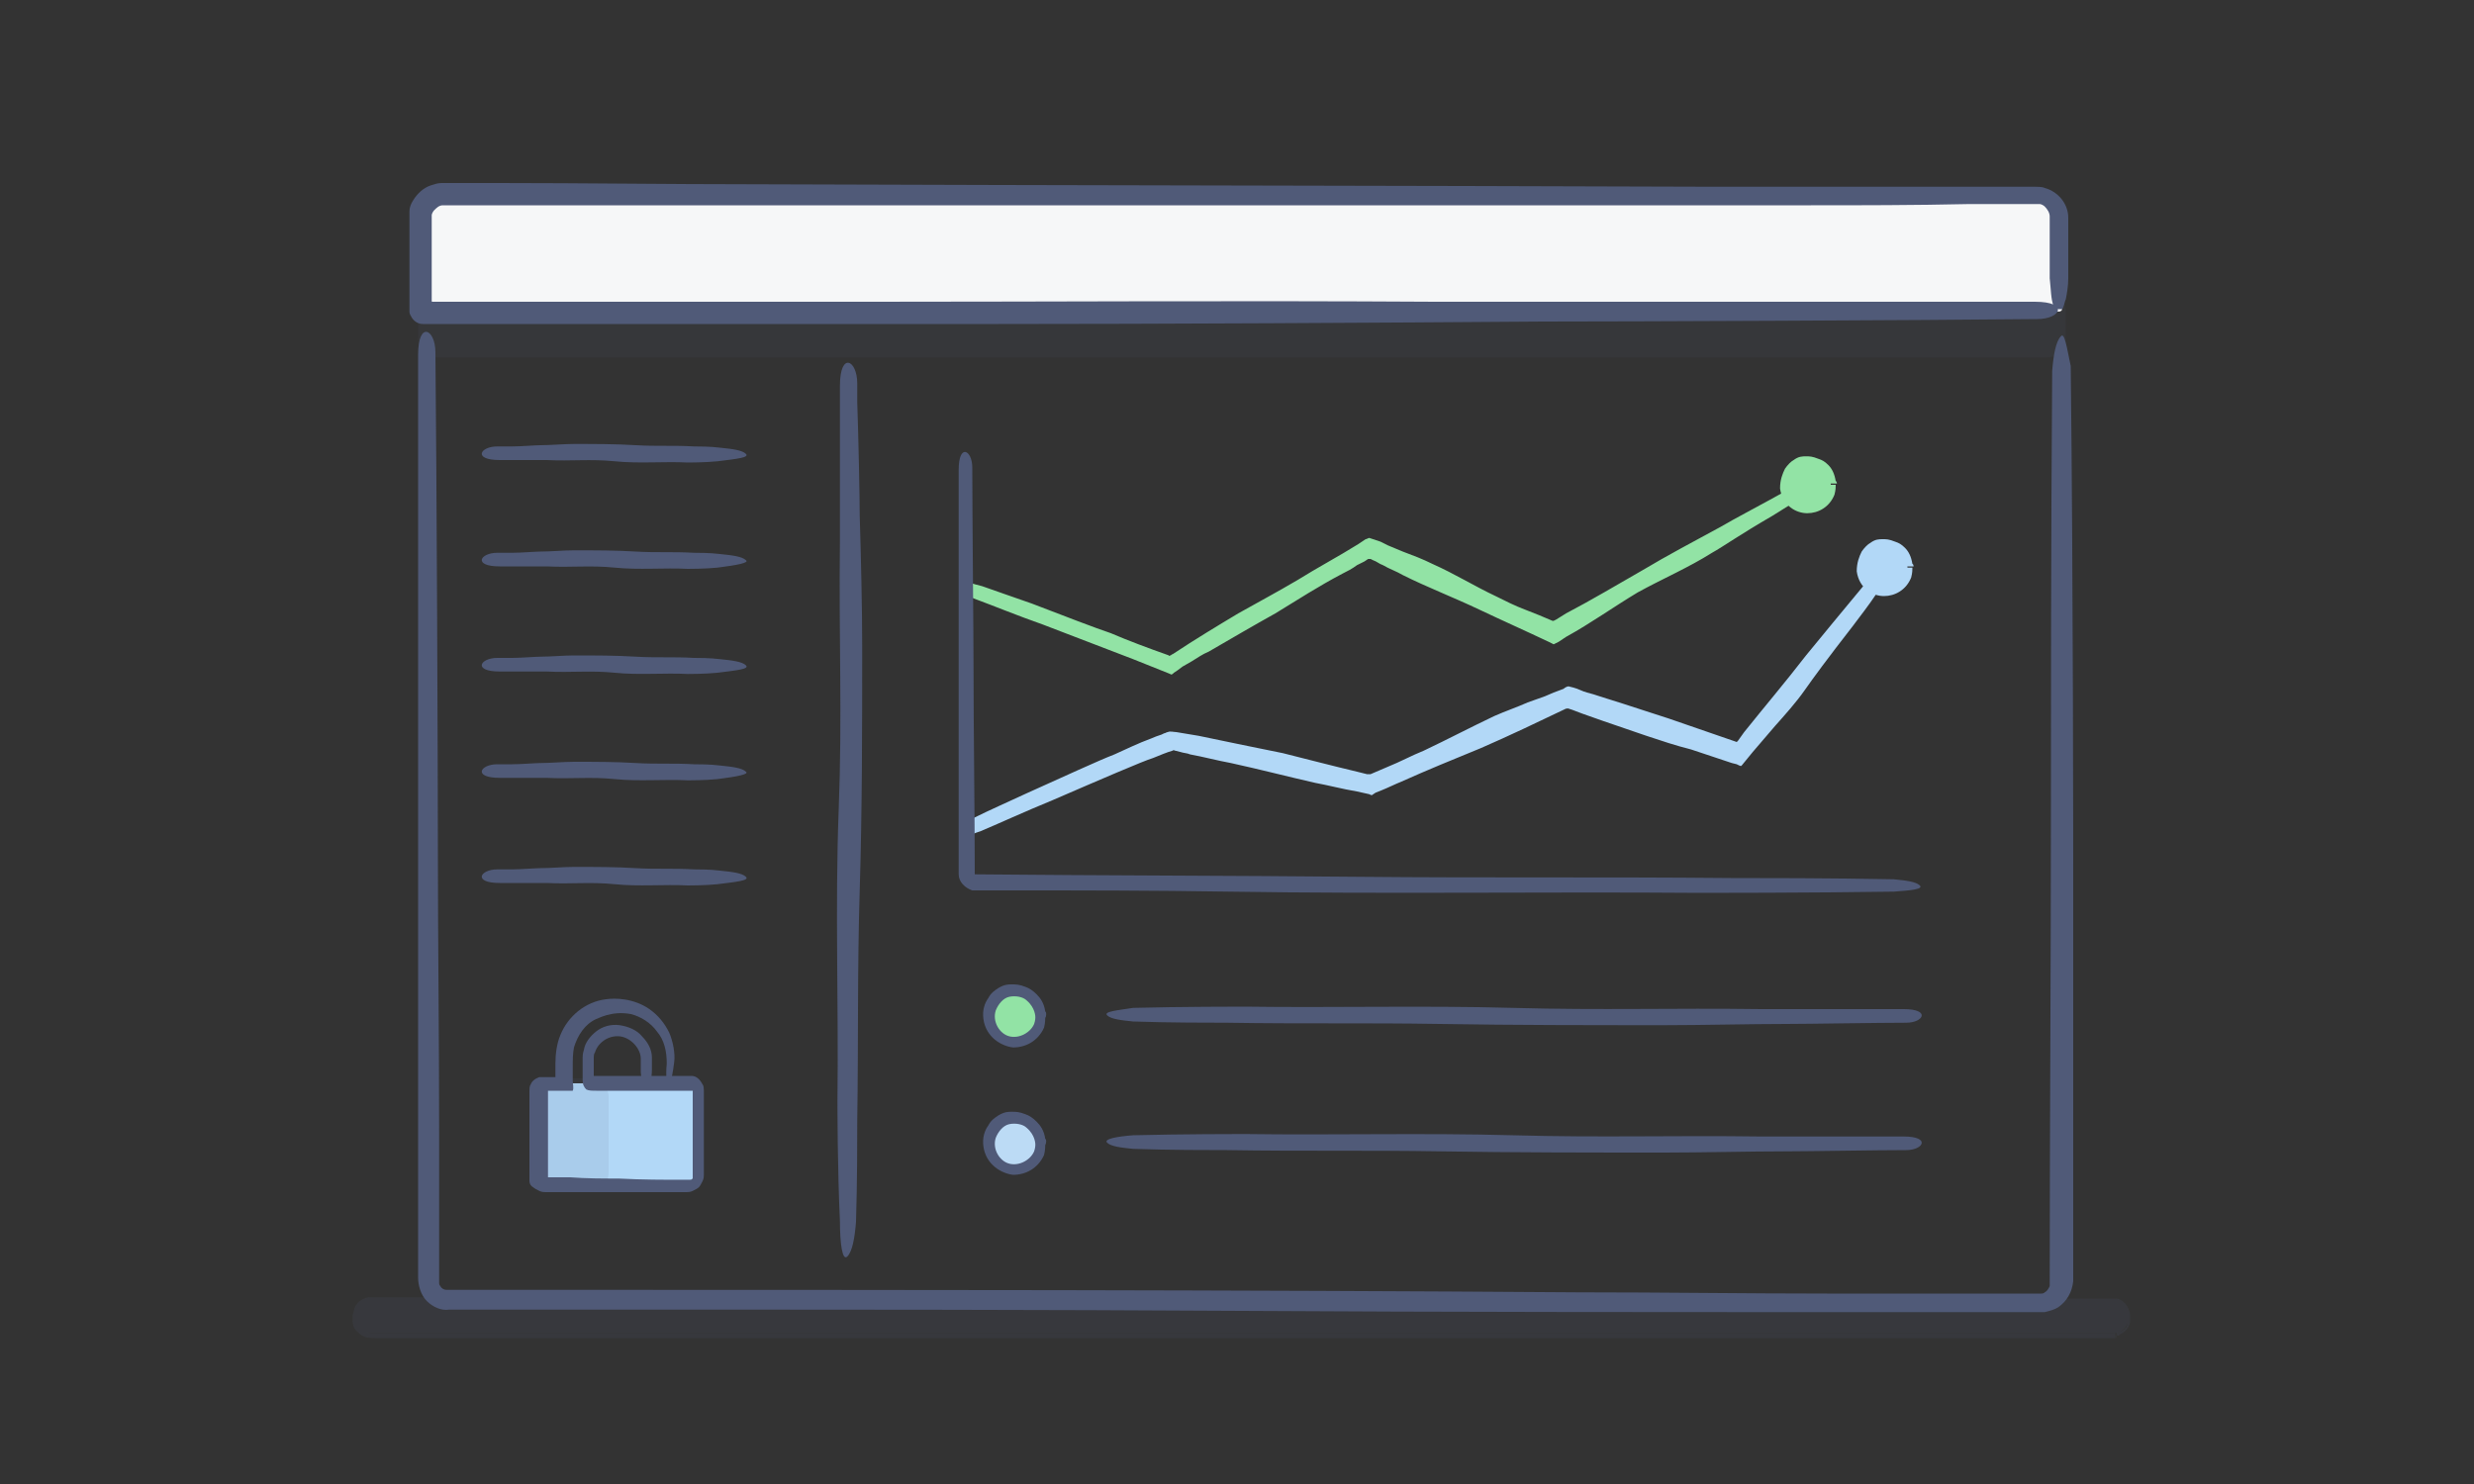 <?xml version="1.0" encoding="utf-8"?>
<!-- Generator: Adobe Illustrator 19.0.0, SVG Export Plug-In . SVG Version: 6.00 Build 0)  -->
<svg version="1.1" id="Layer_1" xmlns="http://www.w3.org/2000/svg" xmlns:xlink="http://www.w3.org/1999/xlink" x="0px" y="0px"
	 viewBox="-499 361 200 120" style="enable-background:new -499 361 200 120;" xml:space="preserve">
<rect x="-499" y="361" width="200" height="120" fill="#333333" stroke="none"/>
<style type="text/css">
	.st0{opacity:0.15;}
	.st1{fill-rule:evenodd;clip-rule:evenodd;fill:#505A78;}
	.st2{fill:#505A78;}
	.st3{opacity:0.1;}
	.st4{fill:#B2D8F7;}
	.st5{fill:#92E3A5;}
	.st6{fill:#BCDBF5;}
	.st7{fill:#F6F7F8;}
</style>
<g>
	<g class="st0">
		<path class="st1" d="M-328.1,468.8H-469c-0.6,0-1.2-0.5-1.2-1.2v-0.3c0-0.6,0.5-1.2,1.2-1.2h140.9c0.6,0,1.2,0.5,1.2,1.2v0.3
			C-327,468.3-327.5,468.8-328.1,468.8z"/>
		<path class="st2" d="M-328,469l0.1,0l0.1,0l0,0l0,0l0,0c0.1,0,0.1,0,0.2-0.1c0.4-0.2,0.7-0.5,0.8-1c0-0.2,0-0.4,0-0.6
			c0-0.2-0.1-0.4-0.2-0.6c-0.2-0.4-0.6-0.7-1-0.7c-0.4,0-0.8,0-1.2,0c-3.1,0-6.1,0-8.9,0c-5.6,0-10.4,0-13.1,0c-9.7,0-18.9,0-27.9,0
			c-9.3,0-18.5,0-27.8,0c-9,0-18.2,0-27.8,0c-7.3,0-14.6-0.1-22-0.1c-3.7,0-7.4,0-11.1,0c-0.5,0-0.9,0-1.4,0
			c-0.6,0.1-1.1,0.5-1.2,1.1c0,0.1-0.1,0.3-0.1,0.4l0,0.4c0,0.3,0.1,0.6,0.3,0.8c0.2,0.2,0.4,0.4,0.7,0.5c0.3,0.1,0.6,0.1,0.8,0.1
			c1.8,0,3.7,0,5.5,0c7.4,0,14.8,0,22.1,0c7.4,0,14.4,0,21.6,0c7,0,15.8,0,24.1,0c8.3,0,16.7,0,23.7,0c4.8,0,15.6,0,26.7,0
			c5.6,0,11.9,0,16.6,0c0.2,0,0.3,0,0.4,0v-0.4c-0.1,0-0.2,0-0.4,0c-4.7,0-13.8,0-22.1,0c-14.2,0-28.1,0-30.5,0
			c-8.5,0-16.6,0-24.4,0c-8.3,0-16.3,0-24.4,0c-8,0-16,0-24.3,0c-3.9,0-7.8,0-11.9,0c-1,0-2,0-3,0c-0.4,0-0.8-0.4-0.8-0.8
			c0-0.2,0-0.5,0-0.7c0-0.2,0.2-0.4,0.3-0.5c0.2-0.1,0.4-0.2,0.6-0.2l0.8,0c0.5,0,1,0,1.6,0c1,0,2.1,0,3.2,0c8.7,0,17.6,0,26.4,0
			c8.8,0,17.6,0,26.4,0c8.8,0,17.6,0,26.4-0.1c8.8,0,17.6,0.1,26.3,0.1c4.2,0,10.8,0,22.5-0.1c1.8,0,3.7,0,5.5,0l1.4,0
			c0.2,0,0.5,0,0.6,0c0.2,0,0.3,0.1,0.5,0.3c0.1,0.1,0.2,0.3,0.3,0.5c0,0.1,0,0.5,0,0.6c0,0.4-0.3,0.7-0.7,0.8
			c-0.1,0-0.2,0.1-0.2,0.1v0.4L-328,469z"/>
	</g>
	<g>
		<g class="st3">
			<path class="st2" d="M-333.5,389.3h-130.2c-0.5,0-0.9-0.4-0.9-0.9v-2.3c0-0.5,0.4-0.9,0.9-0.9h130.2c0.5,0,0.9,0.4,0.9,0.9v2.3
				C-332.5,388.9-333,389.3-333.5,389.3z"/>
			<path class="st2" d="M-333.5,389.9h-130.2c-0.8,0-1.5-0.7-1.5-1.5v-2.3c0-0.8,0.7-1.5,1.5-1.5h130.2c0.8,0,1.5,0.7,1.5,1.5v2.3
				C-332,389.3-332.6,389.9-333.5,389.9z M-463.7,385.8c-0.2,0-0.3,0.1-0.3,0.3v2.3c0,0.2,0.1,0.3,0.3,0.3h130.2
				c0.2,0,0.3-0.1,0.3-0.3v-2.3c0-0.2-0.1-0.3-0.3-0.3H-463.7z"/>
		</g>
		<path class="st2" d="M-332.4,388.2c-0.4,0.4-0.6,1.5-0.7,2.8c-0.1,13.1-0.1,28.6-0.1,34.7c0,13.9-0.1,26.6-0.1,39.3
			c-0.1,0.2-0.2,0.4-0.4,0.5c-0.1,0.1-0.2,0.1-0.3,0.1c-0.1,0-0.2,0-0.4,0l-2.4,0c-1.6,0-3.2,0-4.8,0c-3.2,0-6.4,0-9.7,0
			c-6.5,0-13.2-0.1-20.1-0.1c-27.6-0.2-56.4-0.2-83.6-0.2c-1.7,0-3.4,0-5.2,0c-0.9,0-1.8,0-2.7,0c-0.2,0-0.4-0.1-0.5-0.3
			c-0.1-0.1-0.1-0.2-0.1-0.3c0-0.1,0-0.1,0-0.4c0-3.8,0-7.7,0-11.7c0-7.9-0.1-15.7-0.1-22.4c0-7-0.1-31.3-0.2-40.7
			c0-1.9-1.4-2.6-1.4,0.2c0,9.7,0,45.7,0,49.4c0,8.4,0,16.2,0,23.8l0,1.4c0,0.6,0.2,1.4,0.7,1.9c0.5,0.5,1.2,0.8,1.8,0.7l1.4,0
			c1.9,0,3.7,0,5.6,0c3.7,0,7.4,0,11.1,0c14.7,0,29.4,0,46,0.1c16.5,0.1,33.2,0.1,49.9,0.1c4.2,0,8.3,0,12.5,0l1.6,0l0.4,0l0.2,0
			c0.1,0,0.2,0,0.3,0c0.4-0.1,0.8-0.2,1.1-0.4c0.7-0.5,1.1-1.2,1.2-2.1c0-0.2,0-0.3,0-0.5l0-0.4l0-0.8l0-6.2c0-8.3,0-16.6,0-24.9
			c0-1.4,0-23.8-0.2-41.2C-331.9,389.2-332.1,387.8-332.4,388.2z"/>
		<path class="st2" d="M-430.5,462.6c0.4-0.4,0.6-1.5,0.7-2.8c0.1-3.1,0.1-6.7,0.1-8.2c0.1-6.6,0-12.1,0.2-18.6
			c0.2-6.5,0.2-13.3,0.2-19.7c0-3.1-0.1-7.4-0.2-10.6c0-1.6-0.1-6.2-0.2-9.2c0-0.7,0-1.2,0-1.5c0-1.9-1.4-2.6-1.4,0.2
			c0,0.3,0,0.6,0,1.3c0,3.5,0,10.5,0,11.3c-0.1,7.9,0.2,13.9-0.1,21.7c-0.3,7.8,0,15.8-0.1,23.5c0,0.3,0,5.6,0.2,9.7
			C-431.1,461.6-430.9,463-430.5,462.6z"/>
	</g>
	<path class="st2" d="M-438.7,397.7c-0.3-0.3-1.1-0.4-2.1-0.5c-0.8-0.1-1.7-0.1-2.1-0.1c-1.7-0.1-3,0-4.7-0.1
		c-1.6-0.1-3.3-0.1-5-0.1c-0.8,0-1.9,0.1-2.7,0.1c-0.4,0-1.6,0.1-2.3,0.1c-0.5,0-0.9,0-1.2,0c-1.4,0-2,1.1,0.2,1.1c0.2,0,0.5,0,1,0
		c0.9,0,2.6,0,2.8,0c2,0.1,3.5-0.1,5.5,0.1c2,0.2,4,0,5.9,0.1c0.1,0,1.4,0,2.4-0.1C-439.4,398.1-438.4,398-438.7,397.7z"/>
	<path class="st2" d="M-438.7,406.3c-0.3-0.3-1.1-0.4-2.1-0.5c-0.8-0.1-1.7-0.1-2.1-0.1c-1.7-0.1-3,0-4.7-0.1
		c-1.6-0.1-3.3-0.1-5-0.1c-0.8,0-1.9,0.1-2.7,0.1c-0.4,0-1.6,0.1-2.3,0.1c-0.5,0-0.9,0-1.2,0c-1.4,0-2,1.1,0.2,1.1c0.2,0,0.5,0,1,0
		c0.9,0,2.6,0,2.8,0c2,0.1,3.5-0.1,5.5,0.1c2,0.2,4,0,5.9,0.1c0.1,0,1.4,0,2.4-0.1C-439.4,406.7-438.4,406.5-438.7,406.3z"/>
	<path class="st2" d="M-438.7,414.8c-0.3-0.3-1.1-0.4-2.1-0.5c-0.8-0.1-1.7-0.1-2.1-0.1c-1.7-0.1-3,0-4.7-0.1
		c-1.6-0.1-3.3-0.1-5-0.1c-0.8,0-1.9,0.1-2.7,0.1c-0.4,0-1.6,0.1-2.3,0.1c-0.5,0-0.9,0-1.2,0c-1.4,0-2,1.1,0.2,1.1c0.2,0,0.5,0,1,0
		c0.9,0,2.6,0,2.8,0c2,0.1,3.5-0.1,5.5,0.1c2,0.2,4,0,5.9,0.1c0.1,0,1.4,0,2.4-0.1C-439.4,415.2-438.4,415.1-438.7,414.8z"/>
	<path class="st2" d="M-438.7,423.4c-0.3-0.3-1.1-0.4-2.1-0.5c-0.8-0.1-1.7-0.1-2.1-0.1c-1.7-0.1-3,0-4.7-0.1
		c-1.6-0.1-3.3-0.1-5-0.1c-0.8,0-1.9,0.1-2.7,0.1c-0.4,0-1.6,0.1-2.3,0.1c-0.5,0-0.9,0-1.2,0c-1.4,0-2,1.1,0.2,1.1c0.2,0,0.5,0,1,0
		c0.9,0,2.6,0,2.8,0c2,0.1,3.5-0.1,5.5,0.1c2,0.2,4,0,5.9,0.1c0.1,0,1.4,0,2.4-0.1C-439.4,423.8-438.4,423.6-438.7,423.4z"/>
	<path class="st2" d="M-438.7,431.9c-0.3-0.3-1.1-0.4-2.1-0.5c-0.8-0.1-1.7-0.1-2.1-0.1c-1.7-0.1-3,0-4.7-0.1
		c-1.6-0.1-3.3-0.1-5-0.1c-0.8,0-1.9,0.1-2.7,0.1c-0.4,0-1.6,0.1-2.3,0.1c-0.5,0-0.9,0-1.2,0c-1.4,0-2,1.1,0.2,1.1c0.2,0,0.5,0,1,0
		c0.9,0,2.6,0,2.8,0c2,0.1,3.5-0.1,5.5,0.1c2,0.2,4,0,5.9,0.1c0.1,0,1.4,0,2.4-0.1C-439.4,432.3-438.4,432.2-438.7,431.9z"/>
	<path class="st4" d="M-444,456.8h-10.5c-0.7,0-1.3-0.6-1.3-1.3v-5.6c0-0.7,0.6-1.3,1.3-1.3h10.5c0.7,0,1.3,0.6,1.3,1.3v5.6
		C-442.7,456.2-443.3,456.8-444,456.8z"/>
	<path class="st2" d="M-444.9,448.6c0.2-0.3,0.3-0.9,0.4-1.7c0.1-0.7-0.1-1.7-0.4-2.4c-0.4-0.8-0.9-1.4-1.6-1.9
		c-1.3-0.9-2.8-0.9-3.5-0.8c-1.7,0.2-3.1,1.4-3.7,2.9c-0.3,0.7-0.4,1.6-0.4,2.3l0,1l0,0.1c0,0-0.1,0-0.1,0l-0.5,0l-0.3,0l-0.2,0
		c-0.1,0-0.2,0-0.2,0c-0.3,0.1-0.6,0.3-0.7,0.6c-0.1,0.1-0.1,0.4-0.1,0.5l0,0.3c0,0.8,0,1.5,0,2.3c0,0.8,0,1.6,0,2.4
		c0,0.4,0,0.8,0,1.2l0,0.6l0,0.2c0,0.1,0,0.2,0,0.3c0,0.2,0.1,0.4,0.3,0.5c0.1,0.1,0.3,0.2,0.5,0.3c0.2,0.1,0.4,0.1,0.5,0.1l0.6,0
		l1.2,0c0.8,0,1.6,0,2.4,0c1.6,0,3.2,0,4.8,0l2.4,0c0.1,0,0.3,0,0.5-0.1c0.2-0.1,0.4-0.2,0.5-0.3c0.1-0.1,0.2-0.3,0.3-0.5
		c0.1-0.2,0.1-0.4,0.1-0.5l0-1.2c0-1.6,0-3.2,0-4.7c0-0.2,0-0.4,0-0.6l0-0.3c0-0.1,0-0.4-0.1-0.5c-0.2-0.4-0.5-0.7-0.9-0.7
		c-0.2,0-0.3,0-0.4,0l-0.3,0c-0.9,0-1.8,0-2.7,0c-0.9,0-1.8,0-2.7,0c-0.4,0-0.9,0-1.3,0c-0.1,0-0.3,0-0.4,0c0,0-0.1,0-0.1,0
		c0,0,0,0,0,0c0-0.2,0-0.5,0-0.8c0-0.2,0-0.4,0-0.6c0-0.2,0-0.4,0.1-0.5c0.2-0.7,1-1.4,2-1.3c0.9,0.1,1.7,1,1.7,1.8c0,0.4,0,0.7,0,1
		c0,1.2,0.9,1.6,0.9-0.1c0-0.1,0-0.2,0-0.4c0-0.1,0-0.2,0-0.2l0-0.1l0-0.1c0-0.1,0-0.1,0-0.2c0-0.6-0.3-1.2-0.8-1.7
		c-0.4-0.5-1.1-0.8-1.8-0.9c-0.7-0.1-1.4,0.1-1.9,0.5c-0.5,0.4-0.9,0.9-1,1.5c-0.1,0.3-0.1,0.5-0.1,0.8c0,0.2,0,0.4,0,0.6
		c0,0.4,0,0.8,0,1c0,0.4,0.1,0.6,0.3,0.8c0.2,0.1,0.5,0.1,0.8,0.1c0.3,0,0.5,0,0.7,0c0.3,0,0.5,0,0.6,0c1.9,0,3.7,0,5.5,0l0.7,0
		l0.2,0c0,0,0,0,0,0c0,0,0,0,0.1,0c0,0,0,0,0,0.1c0,0,0,0,0,0.2l0,0.6c0,0.9,0,1.7,0,2.5c0,0.8,0,1.7,0,2.5c0,0.4,0,0.8,0,1.2
		c-0.1,0.1,0,0.1-0.6,0.1c-1.7,0-3.5,0-5.4-0.1c-1.3,0-2.6,0-3.9-0.1l-1.8,0l0,0l0,0l0,0l0-0.1l0-1l0-3.9l0-2c0,0,0,0,0,0l1.1,0
		l0.9,0c0.1-0.2,0-0.6,0-0.8l0-1.1c0-0.6,0-1.1,0.1-1.6c0.3-1,0.9-1.9,1.8-2.3c0.1,0,1.2-0.7,2.8-0.4c0.8,0.2,1.6,0.7,2.1,1.4
		c0.6,0.7,0.8,1.6,0.8,2.6C-445.2,448-445.1,448.9-444.9,448.6z"/>
	<g class="st3">
		<path class="st2" d="M-450.5,449.8v6.1c0,0.4-0.3,0.8-0.8,0.8h-3.2c-0.4,0-0.8-0.3-0.8-0.8v-6.1c0-0.4,0.3-0.8,0.8-0.8h3.2
			C-450.8,449-450.5,449.3-450.5,449.8z"/>
		<path class="st2" d="M-451.3,457.3h-3.2c-0.8,0-1.5-0.7-1.5-1.5v-6.1c0-0.8,0.7-1.5,1.5-1.5h3.2c0.8,0,1.5,0.7,1.5,1.5v6.1
			C-449.8,456.7-450.5,457.3-451.3,457.3z M-454.5,449.7C-454.5,449.7-454.6,449.7-454.5,449.7l-0.1,6.2c0,0,0,0.1,0.1,0.1h3.2
			c0,0,0.1,0,0.1-0.1v-6.1c0,0,0-0.1-0.1-0.1H-454.5z"/>
	</g>
	<g>
		<path class="st4" d="M-347.8,407.7c-2,2.4-4.3,5.2-5.2,6.3c-1.7,2.2-3.4,4.2-5,6.2l-0.5,0.7c0,0-0.1,0.1-0.1,0.1l-5.5-1.9
			c-1.2-0.4-2.5-0.8-3.7-1.2c-0.6-0.2-1.3-0.4-1.9-0.6c-0.3-0.1-0.6-0.2-1-0.3c-0.4-0.1-0.7-0.3-1.1-0.4l-0.4-0.1
			c-0.1,0-0.3,0.1-0.4,0.2l-0.8,0.3l-0.7,0.3l-1.4,0.5c-0.9,0.4-1.8,0.7-2.7,1.1c-1.9,0.9-3.8,1.9-5.7,2.8c-1,0.4-1.9,0.9-2.9,1.3
			l-1.4,0.6c0,0,0,0-0.1,0l-0.2,0l-0.8-0.2c-2.1-0.5-4-1-6-1.5c-2-0.4-4.4-0.9-6.8-1.4c-0.6-0.1-1.2-0.2-1.8-0.3
			c-0.2,0-0.5-0.1-0.7,0c-0.1,0-0.2,0.1-0.3,0.1l-0.2,0.1c-0.3,0.1-0.6,0.2-0.8,0.3c-1.1,0.4-2.1,0.9-3,1.3c-1.3,0.5-4.1,1.8-7,3.1
			c-1.5,0.7-3.1,1.4-4.3,2c-0.4,0.2-0.7,0.4-0.9,0.5l0.4,1c0.2-0.1,0.4-0.2,1-0.4c1.2-0.5,3.6-1.6,5.8-2.5c3.7-1.6,7.4-3.2,8.1-3.4
			c0.5-0.2,1.2-0.5,1.6-0.6c0.1-0.1,0.1,0,0.2,0l0.4,0.1c0.3,0.1,0.6,0.1,0.8,0.2c1.1,0.2,2.2,0.5,3.3,0.7c2.3,0.5,4.6,1.1,6.8,1.6
			c1.1,0.2,2.2,0.5,3.4,0.7l0.9,0.2c0.1,0,0.2,0.1,0.3,0.1l0.3-0.2l0.5-0.2c0.5-0.2,1.1-0.5,1.6-0.7c2-0.9,4.2-1.8,6.4-2.7
			c2.3-1,4.6-2.1,6.9-3.2l0.1,0c-0.1-0.1,0.7,0.2,1.2,0.4l1.7,0.6l3.5,1.2c1.2,0.4,2.4,0.8,3.6,1.1l1.8,0.6l0.9,0.3l0.6,0.2l0.4,0.1
			l0.2,0.1c0.1,0,0.1,0.1,0.2,0l0.9-1.1l0.6-0.7l1.2-1.4c0.8-0.9,1.7-1.9,2.4-2.9c0.7-1,1.8-2.5,3.9-5.2c0.6-0.8,1.3-1.7,1.9-2.6
			c0.2-0.3,0.3-0.5,0.5-0.8l-0.8-0.7L-347.8,407.7z"/>
		<path class="st5" d="M-353.4,400.1c-0.2,0.1-0.4,0.2-0.5,0.2c-2.5,1.4-5,2.7-6,3.3c-2.2,1.2-4.3,2.3-6.3,3.5
			c-2.1,1.2-4.1,2.4-6.2,3.5c-0.3,0.2-0.5,0.3-0.8,0.5l-0.2,0.1l0,0c0,0,0,0-0.1,0c-0.7-0.3-1.4-0.6-2.2-0.9
			c-0.8-0.3-1.6-0.7-2.4-1.1c-1.7-0.8-3.3-1.8-5.1-2.6c-0.8-0.4-1.6-0.7-2.4-1l-1.2-0.5l-0.6-0.3l-0.6-0.2l-0.3-0.1
			c-0.1,0-0.2,0.1-0.3,0.1l-0.6,0.4c-1.6,1-3.3,1.9-4.9,2.9c-1.7,1-3.2,1.8-4.8,2.7c-1.5,0.9-3.5,2.1-5.3,3.3
			c-0.1,0-0.1,0.1-0.2,0.1c0,0-0.1,0.1-0.1,0c-1.7-0.6-3.3-1.2-4.7-1.8c-1.2-0.4-3.8-1.4-6.4-2.4c-1.4-0.5-2.9-1-4-1.4
			c-0.4-0.1-0.8-0.2-1-0.3l-0.4,1c0.2,0.1,0.5,0.2,1,0.4c1.1,0.4,3.3,1.3,5.3,2c3.4,1.3,6.8,2.6,7.3,2.8c1,0.4,2,0.8,3,1.2
			c0.1,0.1,0.2,0,0.3-0.1l0.3-0.2l0.4-0.3c0.2-0.1,0.5-0.3,0.7-0.4c0.5-0.3,0.9-0.6,1.4-0.8c1.9-1.1,3.6-2.1,5.4-3.1
			c1.8-1.1,3.5-2.2,5.4-3.2c0.4-0.2,0.8-0.4,1.2-0.7c0.2-0.1,0.4-0.2,0.6-0.3l0.3-0.2l0.1,0c0,0,0.1,0,0.1,0c0,0,0,0,0.2,0.1
			c0.3,0.1,0.5,0.3,0.8,0.4c0.5,0.3,1.1,0.5,1.6,0.8c2,1,4.1,1.8,6.2,2.8c1.9,0.9,3.7,1.7,5.6,2.6l0.4,0.2l0.4-0.2l0.6-0.4
			c2-1.1,3.8-2.4,5.8-3.6c2-1.1,4.1-2,6-3.2c0.9-0.5,2.3-1.5,4.9-3c0.8-0.5,1.6-1,2.4-1.5c0.2-0.2,0.5-0.4,0.7-0.6l-0.5-0.9
			C-353.2,400-353.3,400.1-353.4,400.1z"/>
		<g>
			<circle class="st4" cx="-346.5" cy="406.9" r="1.7"/>
			<path class="st4" d="M-344.4,406.6c-0.1-0.6-0.3-1-0.6-1.3c-0.3-0.3-0.5-0.4-0.8-0.5c-0.5-0.2-0.7-0.2-1-0.2c-0.3,0-0.6,0-1,0.3
				c-0.2,0.1-0.5,0.4-0.7,0.7c-0.2,0.4-0.4,0.9-0.4,1.6c0.2,1.4,1.3,2,2.2,2c0.9,0,1.8-0.5,2.2-1.5c0.1-0.4,0.1-0.6,0.1-0.8h-1.1
				c0,0.1,0,0.2-0.1,0.4c-0.2,0.5-0.8,0.8-1.3,0.6c-0.5-0.2-0.9-0.8-0.7-1.4c0.1-0.4,0.4-0.7,0.8-0.8c0.4-0.1,0.7,0,0.9,0.2
				c0.5,0.4,0.4,0.9,0.5,0.9h1.1C-344.3,406.9-344.3,406.6-344.4,406.6z"/>
		</g>
		<g>
			<circle class="st5" cx="-352.7" cy="400.2" r="1.7"/>
			<path class="st5" d="M-350.6,399.9c-0.1-0.6-0.3-1-0.6-1.3c-0.3-0.3-0.5-0.4-0.8-0.5c-0.5-0.2-0.7-0.2-1-0.2c-0.3,0-0.6,0-1,0.3
				c-0.2,0.1-0.5,0.4-0.7,0.7c-0.2,0.4-0.4,0.9-0.4,1.6c0.2,1.4,1.3,2,2.2,2c0.9,0,1.8-0.5,2.2-1.5c0.1-0.4,0.1-0.6,0.1-0.8h-1.1
				c0,0.1,0,0.2-0.1,0.4c-0.2,0.5-0.8,0.8-1.3,0.6c-0.5-0.2-0.9-0.8-0.7-1.4c0.1-0.4,0.4-0.7,0.8-0.8c0.4-0.1,0.7,0,0.9,0.2
				c0.5,0.4,0.4,0.9,0.5,0.9h1.1C-350.5,400.2-350.5,399.9-350.6,399.9z"/>
		</g>
		<path class="st2" d="M-343.8,432.6c-0.3-0.3-1.1-0.4-2.1-0.5c-5-0.1-10.9-0.1-13.2-0.1c-10.6-0.1-19.5,0-30.1-0.1
			c-10.2-0.1-20.9-0.1-31-0.2c0-5-0.1-11.8-0.1-16.8c0-2.8-0.1-12.3-0.1-16.1c0-1.4-1.1-2-1.1,0.2c0,3.8,0,17.9,0,19.3
			c0,3.2,0,6.2,0,9.1c0,1.5,0,2.9,0,4.3c0,0.6,0.5,1.1,1.1,1.3c0.1,0,0.3,0,0.4,0l0.3,0l0.5,0l2.1,0c5.6,0,11.2,0,17.5,0.1
			c12.6,0.2,25.4,0,38,0.1c0.5,0,9.1,0,15.7-0.1C-344.5,433-343.5,432.9-343.8,432.6z"/>
	</g>
	<path class="st2" d="M-409.5,443.1c0.3,0.3,1.1,0.4,2.1,0.5c2.9,0.1,6.2,0.1,7.6,0.1c6.1,0.1,11.2,0,17.2,0.1
		c6,0.1,12.3,0.1,18.2,0.1c2.9,0,6.9-0.1,9.8-0.1c1.7,0,7.4-0.1,9.7-0.1c1.4,0,2-1.1-0.2-1.1c-2.3,0-10.6,0-11.5,0
		c-7.3-0.1-12.8,0.1-20.1-0.1c-7.2-0.2-14.5,0-21.7-0.1c-0.3,0-5.2,0-9,0.1C-408.7,442.7-409.8,442.8-409.5,443.1z"/>
	<g>
		<circle class="st5" cx="-416.9" cy="443.2" r="2.1"/>
		<path class="st2" d="M-414.5,442.8c-0.1-0.7-0.4-1.1-0.7-1.4c-0.3-0.3-0.6-0.5-0.9-0.6c-0.5-0.2-0.8-0.2-1.1-0.2
			c-0.3,0-0.6,0-1.1,0.3c-0.3,0.2-0.6,0.4-0.8,0.8c-0.3,0.4-0.5,1-0.4,1.7c0.2,1.5,1.5,2.2,2.4,2.3c1,0,2-0.5,2.5-1.6
			c0.1-0.4,0.1-0.7,0.1-0.9h-0.8c0,0.1,0,0.3-0.1,0.6c-0.3,0.7-1.2,1.2-2,1c-0.8-0.2-1.4-1.2-1.1-2.1c0.2-0.5,0.6-1,1.1-1.1
			c0.5-0.1,1.1,0,1.4,0.3c0.7,0.6,0.7,1.3,0.7,1.4h0.8C-414.4,443.2-414.4,442.8-414.5,442.8z"/>
	</g>
	<path class="st2" d="M-409.5,453.4c0.3,0.3,1.1,0.4,2.1,0.5c2.9,0.1,6.2,0.1,7.6,0.1c6.1,0.1,11.2,0,17.2,0.1
		c6,0.1,12.3,0.1,18.2,0.1c2.9,0,6.9-0.1,9.8-0.1c1.7,0,7.4-0.1,9.7-0.1c1.4,0,2-1.1-0.2-1.1c-2.3,0-10.6,0-11.5,0
		c-7.3-0.1-12.8,0.1-20.1-0.1c-7.2-0.2-14.5,0-21.7-0.1c-0.3,0-5.2,0-9,0.1C-408.7,452.9-409.8,453.1-409.5,453.4z"/>
	<g>
		<circle class="st6" cx="-416.9" cy="453.4" r="2.1"/>
		<path class="st2" d="M-414.5,453.1c-0.1-0.7-0.4-1.1-0.7-1.4c-0.3-0.3-0.6-0.5-0.9-0.6c-0.5-0.2-0.8-0.2-1.1-0.2
			c-0.3,0-0.6,0-1.1,0.3c-0.3,0.2-0.6,0.4-0.8,0.8c-0.3,0.4-0.5,1-0.4,1.7c0.2,1.5,1.5,2.2,2.4,2.3c1,0,2-0.5,2.5-1.6
			c0.1-0.4,0.1-0.7,0.1-0.9h-0.8c0,0.1,0,0.3-0.1,0.6c-0.3,0.7-1.2,1.2-2,1c-0.8-0.2-1.4-1.2-1.1-2.1c0.2-0.5,0.6-1,1.1-1.1
			c0.5-0.1,1.1,0,1.4,0.3c0.7,0.6,0.7,1.3,0.7,1.4h0.8C-414.4,453.4-414.4,453.1-414.5,453.1z"/>
	</g>
	<g>
		<path class="st7" d="M-332.6,386.2h-132c-0.1,0-0.2-0.1-0.2-0.2v-7.4c0-1,0.9-1.9,1.9-1.9h128.7c1,0,1.9,0.9,1.9,1.9v7.4
			C-332.3,386.1-332.4,386.2-332.6,386.2z"/>
		<path class="st2" d="M-332.5,386c0,0,0.1,0,0.2,0c0.1-0.1,0.1-0.2,0.1-0.2c0.1-0.2,0.1-0.4,0.2-0.6c0.1-0.5,0.2-1.1,0.2-1.7
			c0-1.6,0-3.3,0-4.9c0-1.1-0.8-2.1-1.9-2.4c-0.2-0.1-0.6-0.1-0.8-0.1l-0.6,0l-1.3,0c-3.3,0-6.6,0-9.7,0c-6.2,0-11.5,0-14.5,0
			c-27.4-0.1-50.3-0.1-77.6-0.2c-6.8,0-13.6-0.1-20.5-0.1l-2.6,0l-1.3,0l-0.7,0c-0.3,0-0.6,0.1-0.9,0.2c-0.6,0.2-1.1,0.7-1.4,1.2
			c-0.2,0.3-0.3,0.6-0.3,0.9c0,0.2,0,0.3,0,0.5l0,0.3l0,2.6l0,2.6l0,1.5c0,0.2,0,0.4,0,0.6c0,0.2,0.1,0.3,0.2,0.5
			c0.2,0.3,0.5,0.5,0.9,0.5l5.6,0c13.8,0,27.5,0,40.9,0c13,0,31-0.1,44-0.2c6.9,0,30.7-0.1,40-0.2c1.9,0,2.6-1.4-0.2-1.4
			c-9.5,0-44.9,0-48.5,0c-16.4-0.1-30.9,0-45.3,0c-7.2,0-14.4,0-21.9,0c-3.7,0-7.5,0-11.4,0c-0.8,0-1.6,0-2.4,0
			c-0.1,0-0.1,0-0.1-0.1l0-0.3l0-1.5c0-1,0-2,0-3c0-0.5,0-1,0-1.5l0-0.4c0-0.1,0-0.1,0-0.2c0-0.1,0.1-0.3,0.2-0.4
			c0.2-0.2,0.4-0.4,0.7-0.4c0.1,0,0.1,0,0.2,0l0.4,0l0.8,0l3,0c2,0,4.1,0,6.1,0c4.1,0,8.2,0,12.2,0c8.2,0,16.4,0,24.6,0
			c16.4,0,32.8,0,49,0c0.7,0,6.5,0,14.3,0c3.9,0,8.3,0,12.8-0.1c1.1,0,2.3,0,3.4,0l1.7,0l0.4,0c0.1,0,0.2,0,0.2,0
			c0.1,0,0.3,0.1,0.4,0.2c0.2,0.2,0.4,0.5,0.4,0.8c0,0.6,0,1.1,0,1.7c0,1.1,0,2.2,0,3.3c0.1,0.9,0.1,1.7,0.3,2.2c0,0.1,0,0.1,0,0.2
			l0,0l0,0l0,0l0,0c-0.1,0,0.5,0,0.2,0l0,0l0,0l0,0c0,0,0,0,0,0c0,0,0,0,0,0l0,0C-332.6,386-332.6,386-332.5,386z"/>
	</g>
</g>
</svg>
